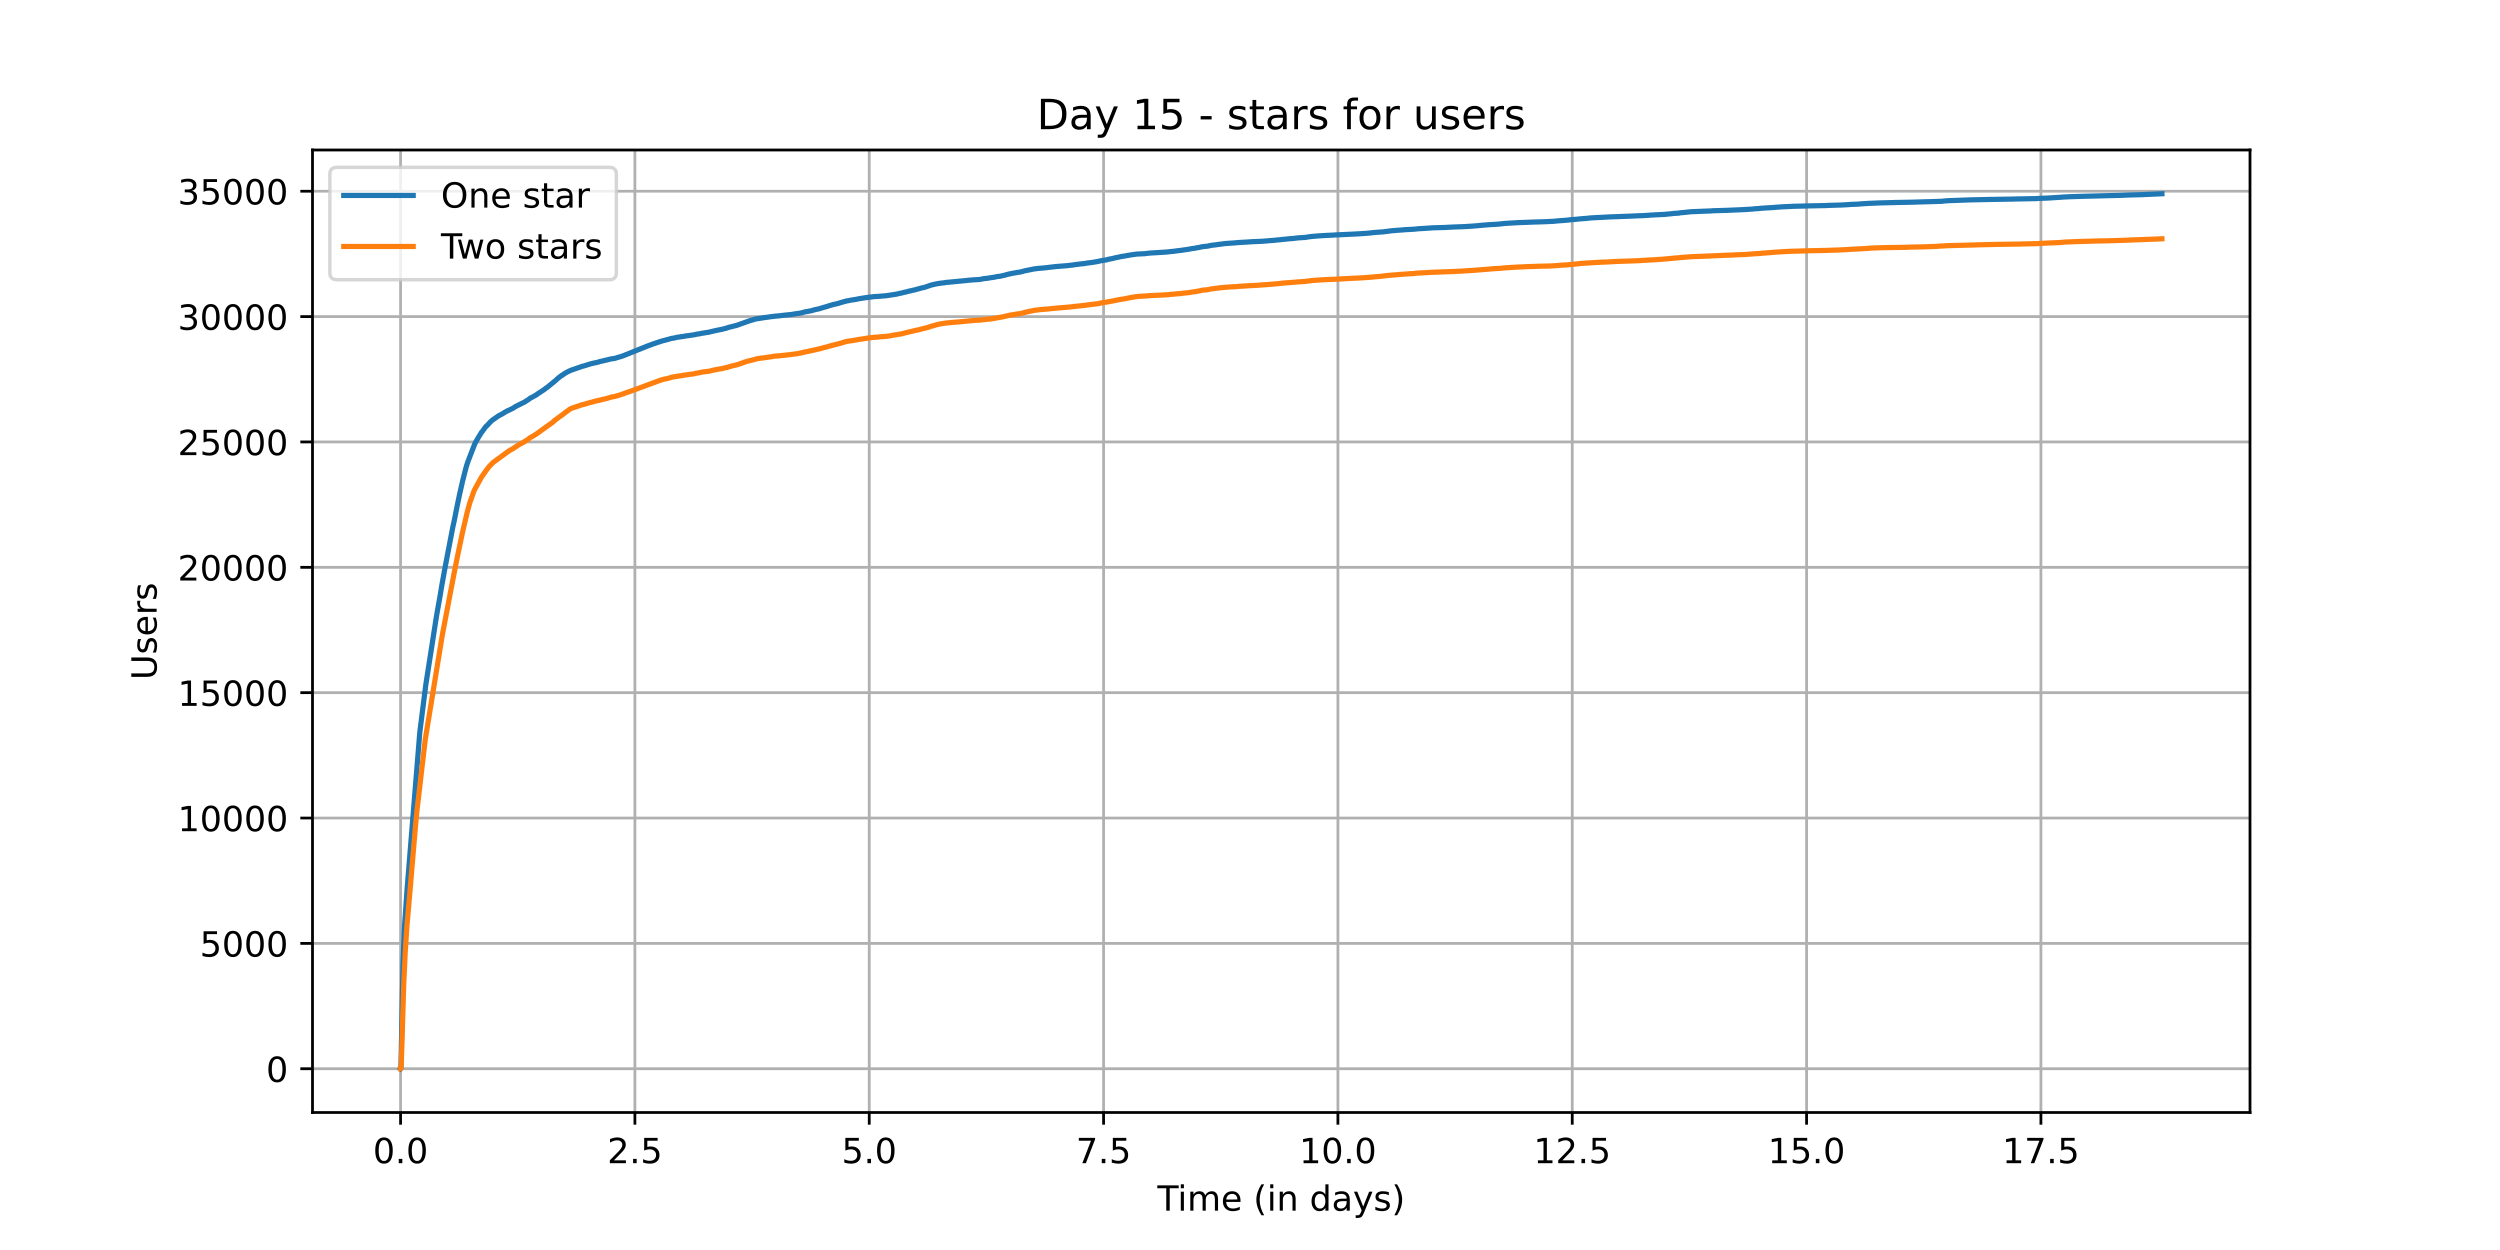 <?xml version="1.0" encoding="utf-8" standalone="no"?>
<!DOCTYPE svg PUBLIC "-//W3C//DTD SVG 1.1//EN"
  "http://www.w3.org/Graphics/SVG/1.1/DTD/svg11.dtd">
<!-- Created with matplotlib (https://matplotlib.org/) -->
<svg height="360pt" version="1.1" viewBox="0 0 720 360" width="720pt" xmlns="http://www.w3.org/2000/svg" xmlns:xlink="http://www.w3.org/1999/xlink">
 <defs>
  <style type="text/css">*{stroke-linecap:butt;stroke-linejoin:round;}</style>
 </defs>
 <g id="figure_1">
  <g id="patch_1">
   <path d="M 0 360 
L 720 360 
L 720 0 
L 0 0 
z
" style="fill:#ffffff;"/>
  </g>
  <g id="axes_1">
   <g id="patch_2">
    <path d="M 90 320.4 
L 648 320.4 
L 648 43.2 
L 90 43.2 
z
" style="fill:#ffffff;"/>
   </g>
   <g id="matplotlib.axis_1">
    <g id="xtick_1">
     <g id="line2d_1">
      <path clip-path="url(#pc6747f9c3a)" d="M 115.364 320.4 
L 115.364 43.2 
" style="fill:none;stroke:#b0b0b0;stroke-linecap:square;stroke-width:0.8;"/>
     </g>
     <g id="line2d_2">
      <defs>
       <path d="M 0 0 
L 0 3.5 
" id="m161780c1cc" style="stroke:#000000;stroke-width:0.8;"/>
      </defs>
      <g>
       <use style="stroke:#000000;stroke-width:0.8;" x="115.364" xlink:href="#m161780c1cc" y="320.4"/>
      </g>
     </g>
     <g id="text_1">
      <!-- 0.0 -->
      <g transform="translate(107.412 334.998)scale(0.1 -0.1)">
       <defs>
        <path d="M 31.781 66.406 
Q 24.172 66.406 20.328 58.906 
Q 16.5 51.422 16.5 36.375 
Q 16.5 21.391 20.328 13.891 
Q 24.172 6.391 31.781 6.391 
Q 39.453 6.391 43.281 13.891 
Q 47.125 21.391 47.125 36.375 
Q 47.125 51.422 43.281 58.906 
Q 39.453 66.406 31.781 66.406 
z
M 31.781 74.219 
Q 44.047 74.219 50.516 64.516 
Q 56.984 54.828 56.984 36.375 
Q 56.984 17.969 50.516 8.266 
Q 44.047 -1.422 31.781 -1.422 
Q 19.531 -1.422 13.062 8.266 
Q 6.594 17.969 6.594 36.375 
Q 6.594 54.828 13.062 64.516 
Q 19.531 74.219 31.781 74.219 
z
" id="DejaVuSans-48"/>
        <path d="M 10.688 12.406 
L 21 12.406 
L 21 0 
L 10.688 0 
z
" id="DejaVuSans-46"/>
       </defs>
       <use xlink:href="#DejaVuSans-48"/>
       <use x="63.623" xlink:href="#DejaVuSans-46"/>
       <use x="95.41" xlink:href="#DejaVuSans-48"/>
      </g>
     </g>
    </g>
    <g id="xtick_2">
     <g id="line2d_3">
      <path clip-path="url(#pc6747f9c3a)" d="M 182.852 320.4 
L 182.852 43.2 
" style="fill:none;stroke:#b0b0b0;stroke-linecap:square;stroke-width:0.8;"/>
     </g>
     <g id="line2d_4">
      <g>
       <use style="stroke:#000000;stroke-width:0.8;" x="182.852" xlink:href="#m161780c1cc" y="320.4"/>
      </g>
     </g>
     <g id="text_2">
      <!-- 2.5 -->
      <g transform="translate(174.901 334.998)scale(0.1 -0.1)">
       <defs>
        <path d="M 19.188 8.297 
L 53.609 8.297 
L 53.609 0 
L 7.328 0 
L 7.328 8.297 
Q 12.938 14.109 22.625 23.891 
Q 32.328 33.688 34.812 36.531 
Q 39.547 41.844 41.422 45.531 
Q 43.312 49.219 43.312 52.781 
Q 43.312 58.594 39.234 62.25 
Q 35.156 65.922 28.609 65.922 
Q 23.969 65.922 18.812 64.312 
Q 13.672 62.703 7.812 59.422 
L 7.812 69.391 
Q 13.766 71.781 18.938 73 
Q 24.125 74.219 28.422 74.219 
Q 39.75 74.219 46.484 68.547 
Q 53.219 62.891 53.219 53.422 
Q 53.219 48.922 51.531 44.891 
Q 49.859 40.875 45.406 35.406 
Q 44.188 33.984 37.641 27.219 
Q 31.109 20.453 19.188 8.297 
z
" id="DejaVuSans-50"/>
        <path d="M 10.797 72.906 
L 49.516 72.906 
L 49.516 64.594 
L 19.828 64.594 
L 19.828 46.734 
Q 21.969 47.469 24.109 47.828 
Q 26.266 48.188 28.422 48.188 
Q 40.625 48.188 47.75 41.5 
Q 54.891 34.812 54.891 23.391 
Q 54.891 11.625 47.562 5.094 
Q 40.234 -1.422 26.906 -1.422 
Q 22.312 -1.422 17.547 -0.641 
Q 12.797 0.141 7.719 1.703 
L 7.719 11.625 
Q 12.109 9.234 16.797 8.062 
Q 21.484 6.891 26.703 6.891 
Q 35.156 6.891 40.078 11.328 
Q 45.016 15.766 45.016 23.391 
Q 45.016 31 40.078 35.438 
Q 35.156 39.891 26.703 39.891 
Q 22.75 39.891 18.812 39.016 
Q 14.891 38.141 10.797 36.281 
z
" id="DejaVuSans-53"/>
       </defs>
       <use xlink:href="#DejaVuSans-50"/>
       <use x="63.623" xlink:href="#DejaVuSans-46"/>
       <use x="95.41" xlink:href="#DejaVuSans-53"/>
      </g>
     </g>
    </g>
    <g id="xtick_3">
     <g id="line2d_5">
      <path clip-path="url(#pc6747f9c3a)" d="M 250.341 320.4 
L 250.341 43.2 
" style="fill:none;stroke:#b0b0b0;stroke-linecap:square;stroke-width:0.8;"/>
     </g>
     <g id="line2d_6">
      <g>
       <use style="stroke:#000000;stroke-width:0.8;" x="250.341" xlink:href="#m161780c1cc" y="320.4"/>
      </g>
     </g>
     <g id="text_3">
      <!-- 5.0 -->
      <g transform="translate(242.389 334.998)scale(0.1 -0.1)">
       <use xlink:href="#DejaVuSans-53"/>
       <use x="63.623" xlink:href="#DejaVuSans-46"/>
       <use x="95.41" xlink:href="#DejaVuSans-48"/>
      </g>
     </g>
    </g>
    <g id="xtick_4">
     <g id="line2d_7">
      <path clip-path="url(#pc6747f9c3a)" d="M 317.829 320.4 
L 317.829 43.2 
" style="fill:none;stroke:#b0b0b0;stroke-linecap:square;stroke-width:0.8;"/>
     </g>
     <g id="line2d_8">
      <g>
       <use style="stroke:#000000;stroke-width:0.8;" x="317.829" xlink:href="#m161780c1cc" y="320.4"/>
      </g>
     </g>
     <g id="text_4">
      <!-- 7.5 -->
      <g transform="translate(309.877 334.998)scale(0.1 -0.1)">
       <defs>
        <path d="M 8.203 72.906 
L 55.078 72.906 
L 55.078 68.703 
L 28.609 0 
L 18.312 0 
L 43.219 64.594 
L 8.203 64.594 
z
" id="DejaVuSans-55"/>
       </defs>
       <use xlink:href="#DejaVuSans-55"/>
       <use x="63.623" xlink:href="#DejaVuSans-46"/>
       <use x="95.41" xlink:href="#DejaVuSans-53"/>
      </g>
     </g>
    </g>
    <g id="xtick_5">
     <g id="line2d_9">
      <path clip-path="url(#pc6747f9c3a)" d="M 385.318 320.4 
L 385.318 43.2 
" style="fill:none;stroke:#b0b0b0;stroke-linecap:square;stroke-width:0.8;"/>
     </g>
     <g id="line2d_10">
      <g>
       <use style="stroke:#000000;stroke-width:0.8;" x="385.318" xlink:href="#m161780c1cc" y="320.4"/>
      </g>
     </g>
     <g id="text_5">
      <!-- 10.0 -->
      <g transform="translate(374.185 334.998)scale(0.1 -0.1)">
       <defs>
        <path d="M 12.406 8.297 
L 28.516 8.297 
L 28.516 63.922 
L 10.984 60.406 
L 10.984 69.391 
L 28.422 72.906 
L 38.281 72.906 
L 38.281 8.297 
L 54.391 8.297 
L 54.391 0 
L 12.406 0 
z
" id="DejaVuSans-49"/>
       </defs>
       <use xlink:href="#DejaVuSans-49"/>
       <use x="63.623" xlink:href="#DejaVuSans-48"/>
       <use x="127.246" xlink:href="#DejaVuSans-46"/>
       <use x="159.033" xlink:href="#DejaVuSans-48"/>
      </g>
     </g>
    </g>
    <g id="xtick_6">
     <g id="line2d_11">
      <path clip-path="url(#pc6747f9c3a)" d="M 452.806 320.4 
L 452.806 43.2 
" style="fill:none;stroke:#b0b0b0;stroke-linecap:square;stroke-width:0.8;"/>
     </g>
     <g id="line2d_12">
      <g>
       <use style="stroke:#000000;stroke-width:0.8;" x="452.806" xlink:href="#m161780c1cc" y="320.4"/>
      </g>
     </g>
     <g id="text_6">
      <!-- 12.5 -->
      <g transform="translate(441.673 334.998)scale(0.1 -0.1)">
       <use xlink:href="#DejaVuSans-49"/>
       <use x="63.623" xlink:href="#DejaVuSans-50"/>
       <use x="127.246" xlink:href="#DejaVuSans-46"/>
       <use x="159.033" xlink:href="#DejaVuSans-53"/>
      </g>
     </g>
    </g>
    <g id="xtick_7">
     <g id="line2d_13">
      <path clip-path="url(#pc6747f9c3a)" d="M 520.294 320.4 
L 520.294 43.2 
" style="fill:none;stroke:#b0b0b0;stroke-linecap:square;stroke-width:0.8;"/>
     </g>
     <g id="line2d_14">
      <g>
       <use style="stroke:#000000;stroke-width:0.8;" x="520.294" xlink:href="#m161780c1cc" y="320.4"/>
      </g>
     </g>
     <g id="text_7">
      <!-- 15.0 -->
      <g transform="translate(509.162 334.998)scale(0.1 -0.1)">
       <use xlink:href="#DejaVuSans-49"/>
       <use x="63.623" xlink:href="#DejaVuSans-53"/>
       <use x="127.246" xlink:href="#DejaVuSans-46"/>
       <use x="159.033" xlink:href="#DejaVuSans-48"/>
      </g>
     </g>
    </g>
    <g id="xtick_8">
     <g id="line2d_15">
      <path clip-path="url(#pc6747f9c3a)" d="M 587.783 320.4 
L 587.783 43.2 
" style="fill:none;stroke:#b0b0b0;stroke-linecap:square;stroke-width:0.8;"/>
     </g>
     <g id="line2d_16">
      <g>
       <use style="stroke:#000000;stroke-width:0.8;" x="587.783" xlink:href="#m161780c1cc" y="320.4"/>
      </g>
     </g>
     <g id="text_8">
      <!-- 17.5 -->
      <g transform="translate(576.65 334.998)scale(0.1 -0.1)">
       <use xlink:href="#DejaVuSans-49"/>
       <use x="63.623" xlink:href="#DejaVuSans-55"/>
       <use x="127.246" xlink:href="#DejaVuSans-46"/>
       <use x="159.033" xlink:href="#DejaVuSans-53"/>
      </g>
     </g>
    </g>
    <g id="text_9">
     <!-- Time (in days) -->
     <g transform="translate(333.327 348.677)scale(0.1 -0.1)">
      <defs>
       <path d="M -0.297 72.906 
L 61.375 72.906 
L 61.375 64.594 
L 35.5 64.594 
L 35.5 0 
L 25.594 0 
L 25.594 64.594 
L -0.297 64.594 
z
" id="DejaVuSans-84"/>
       <path d="M 9.422 54.688 
L 18.406 54.688 
L 18.406 0 
L 9.422 0 
z
M 9.422 75.984 
L 18.406 75.984 
L 18.406 64.594 
L 9.422 64.594 
z
" id="DejaVuSans-105"/>
       <path d="M 52 44.188 
Q 55.375 50.25 60.062 53.125 
Q 64.75 56 71.094 56 
Q 79.641 56 84.281 50.016 
Q 88.922 44.047 88.922 33.016 
L 88.922 0 
L 79.891 0 
L 79.891 32.719 
Q 79.891 40.578 77.094 44.375 
Q 74.312 48.188 68.609 48.188 
Q 61.625 48.188 57.562 43.547 
Q 53.516 38.922 53.516 30.906 
L 53.516 0 
L 44.484 0 
L 44.484 32.719 
Q 44.484 40.625 41.703 44.406 
Q 38.922 48.188 33.109 48.188 
Q 26.219 48.188 22.156 43.531 
Q 18.109 38.875 18.109 30.906 
L 18.109 0 
L 9.078 0 
L 9.078 54.688 
L 18.109 54.688 
L 18.109 46.188 
Q 21.188 51.219 25.484 53.609 
Q 29.781 56 35.688 56 
Q 41.656 56 45.828 52.969 
Q 50 49.953 52 44.188 
z
" id="DejaVuSans-109"/>
       <path d="M 56.203 29.594 
L 56.203 25.203 
L 14.891 25.203 
Q 15.484 15.922 20.484 11.062 
Q 25.484 6.203 34.422 6.203 
Q 39.594 6.203 44.453 7.469 
Q 49.312 8.734 54.109 11.281 
L 54.109 2.781 
Q 49.266 0.734 44.188 -0.344 
Q 39.109 -1.422 33.891 -1.422 
Q 20.797 -1.422 13.156 6.188 
Q 5.516 13.812 5.516 26.812 
Q 5.516 40.234 12.766 48.109 
Q 20.016 56 32.328 56 
Q 43.359 56 49.781 48.891 
Q 56.203 41.797 56.203 29.594 
z
M 47.219 32.234 
Q 47.125 39.594 43.094 43.984 
Q 39.062 48.391 32.422 48.391 
Q 24.906 48.391 20.391 44.141 
Q 15.875 39.891 15.188 32.172 
z
" id="DejaVuSans-101"/>
       <path id="DejaVuSans-32"/>
       <path d="M 31 75.875 
Q 24.469 64.656 21.281 53.656 
Q 18.109 42.672 18.109 31.391 
Q 18.109 20.125 21.312 9.062 
Q 24.516 -2 31 -13.188 
L 23.188 -13.188 
Q 15.875 -1.703 12.234 9.375 
Q 8.594 20.453 8.594 31.391 
Q 8.594 42.281 12.203 53.312 
Q 15.828 64.359 23.188 75.875 
z
" id="DejaVuSans-40"/>
       <path d="M 54.891 33.016 
L 54.891 0 
L 45.906 0 
L 45.906 32.719 
Q 45.906 40.484 42.875 44.328 
Q 39.844 48.188 33.797 48.188 
Q 26.516 48.188 22.312 43.547 
Q 18.109 38.922 18.109 30.906 
L 18.109 0 
L 9.078 0 
L 9.078 54.688 
L 18.109 54.688 
L 18.109 46.188 
Q 21.344 51.125 25.703 53.562 
Q 30.078 56 35.797 56 
Q 45.219 56 50.047 50.172 
Q 54.891 44.344 54.891 33.016 
z
" id="DejaVuSans-110"/>
       <path d="M 45.406 46.391 
L 45.406 75.984 
L 54.391 75.984 
L 54.391 0 
L 45.406 0 
L 45.406 8.203 
Q 42.578 3.328 38.25 0.953 
Q 33.938 -1.422 27.875 -1.422 
Q 17.969 -1.422 11.734 6.484 
Q 5.516 14.406 5.516 27.297 
Q 5.516 40.188 11.734 48.094 
Q 17.969 56 27.875 56 
Q 33.938 56 38.25 53.625 
Q 42.578 51.266 45.406 46.391 
z
M 14.797 27.297 
Q 14.797 17.391 18.875 11.75 
Q 22.953 6.109 30.078 6.109 
Q 37.203 6.109 41.297 11.75 
Q 45.406 17.391 45.406 27.297 
Q 45.406 37.203 41.297 42.844 
Q 37.203 48.484 30.078 48.484 
Q 22.953 48.484 18.875 42.844 
Q 14.797 37.203 14.797 27.297 
z
" id="DejaVuSans-100"/>
       <path d="M 34.281 27.484 
Q 23.391 27.484 19.188 25 
Q 14.984 22.516 14.984 16.5 
Q 14.984 11.719 18.141 8.906 
Q 21.297 6.109 26.703 6.109 
Q 34.188 6.109 38.703 11.406 
Q 43.219 16.703 43.219 25.484 
L 43.219 27.484 
z
M 52.203 31.203 
L 52.203 0 
L 43.219 0 
L 43.219 8.297 
Q 40.141 3.328 35.547 0.953 
Q 30.953 -1.422 24.312 -1.422 
Q 15.922 -1.422 10.953 3.297 
Q 6 8.016 6 15.922 
Q 6 25.141 12.172 29.828 
Q 18.359 34.516 30.609 34.516 
L 43.219 34.516 
L 43.219 35.406 
Q 43.219 41.609 39.141 45 
Q 35.062 48.391 27.688 48.391 
Q 23 48.391 18.547 47.266 
Q 14.109 46.141 10.016 43.891 
L 10.016 52.203 
Q 14.938 54.109 19.578 55.047 
Q 24.219 56 28.609 56 
Q 40.484 56 46.344 49.844 
Q 52.203 43.703 52.203 31.203 
z
" id="DejaVuSans-97"/>
       <path d="M 32.172 -5.078 
Q 28.375 -14.844 24.75 -17.812 
Q 21.141 -20.797 15.094 -20.797 
L 7.906 -20.797 
L 7.906 -13.281 
L 13.188 -13.281 
Q 16.891 -13.281 18.938 -11.516 
Q 21 -9.766 23.484 -3.219 
L 25.094 0.875 
L 2.984 54.688 
L 12.5 54.688 
L 29.594 11.922 
L 46.688 54.688 
L 56.203 54.688 
z
" id="DejaVuSans-121"/>
       <path d="M 44.281 53.078 
L 44.281 44.578 
Q 40.484 46.531 36.375 47.5 
Q 32.281 48.484 27.875 48.484 
Q 21.188 48.484 17.844 46.438 
Q 14.5 44.391 14.5 40.281 
Q 14.5 37.156 16.891 35.375 
Q 19.281 33.594 26.516 31.984 
L 29.594 31.297 
Q 39.156 29.25 43.188 25.516 
Q 47.219 21.781 47.219 15.094 
Q 47.219 7.469 41.188 3.016 
Q 35.156 -1.422 24.609 -1.422 
Q 20.219 -1.422 15.453 -0.562 
Q 10.688 0.297 5.422 2 
L 5.422 11.281 
Q 10.406 8.688 15.234 7.391 
Q 20.062 6.109 24.812 6.109 
Q 31.156 6.109 34.562 8.281 
Q 37.984 10.453 37.984 14.406 
Q 37.984 18.062 35.516 20.016 
Q 33.062 21.969 24.703 23.781 
L 21.578 24.516 
Q 13.234 26.266 9.516 29.906 
Q 5.812 33.547 5.812 39.891 
Q 5.812 47.609 11.281 51.797 
Q 16.75 56 26.812 56 
Q 31.781 56 36.172 55.266 
Q 40.578 54.547 44.281 53.078 
z
" id="DejaVuSans-115"/>
       <path d="M 8.016 75.875 
L 15.828 75.875 
Q 23.141 64.359 26.781 53.312 
Q 30.422 42.281 30.422 31.391 
Q 30.422 20.453 26.781 9.375 
Q 23.141 -1.703 15.828 -13.188 
L 8.016 -13.188 
Q 14.5 -2 17.703 9.062 
Q 20.906 20.125 20.906 31.391 
Q 20.906 42.672 17.703 53.656 
Q 14.5 64.656 8.016 75.875 
z
" id="DejaVuSans-41"/>
      </defs>
      <use xlink:href="#DejaVuSans-84"/>
      <use x="57.959" xlink:href="#DejaVuSans-105"/>
      <use x="85.742" xlink:href="#DejaVuSans-109"/>
      <use x="183.154" xlink:href="#DejaVuSans-101"/>
      <use x="244.678" xlink:href="#DejaVuSans-32"/>
      <use x="276.465" xlink:href="#DejaVuSans-40"/>
      <use x="315.479" xlink:href="#DejaVuSans-105"/>
      <use x="343.262" xlink:href="#DejaVuSans-110"/>
      <use x="406.641" xlink:href="#DejaVuSans-32"/>
      <use x="438.428" xlink:href="#DejaVuSans-100"/>
      <use x="501.904" xlink:href="#DejaVuSans-97"/>
      <use x="563.184" xlink:href="#DejaVuSans-121"/>
      <use x="622.363" xlink:href="#DejaVuSans-115"/>
      <use x="674.463" xlink:href="#DejaVuSans-41"/>
     </g>
    </g>
   </g>
   <g id="matplotlib.axis_2">
    <g id="ytick_1">
     <g id="line2d_17">
      <path clip-path="url(#pc6747f9c3a)" d="M 90 307.8 
L 648 307.8 
" style="fill:none;stroke:#b0b0b0;stroke-linecap:square;stroke-width:0.8;"/>
     </g>
     <g id="line2d_18">
      <defs>
       <path d="M 0 0 
L -3.5 0 
" id="md8d63499ac" style="stroke:#000000;stroke-width:0.8;"/>
      </defs>
      <g>
       <use style="stroke:#000000;stroke-width:0.8;" x="90" xlink:href="#md8d63499ac" y="307.8"/>
      </g>
     </g>
     <g id="text_10">
      <!-- 0 -->
      <g transform="translate(76.638 311.599)scale(0.1 -0.1)">
       <use xlink:href="#DejaVuSans-48"/>
      </g>
     </g>
    </g>
    <g id="ytick_2">
     <g id="line2d_19">
      <path clip-path="url(#pc6747f9c3a)" d="M 90 271.697 
L 648 271.697 
" style="fill:none;stroke:#b0b0b0;stroke-linecap:square;stroke-width:0.8;"/>
     </g>
     <g id="line2d_20">
      <g>
       <use style="stroke:#000000;stroke-width:0.8;" x="90" xlink:href="#md8d63499ac" y="271.697"/>
      </g>
     </g>
     <g id="text_11">
      <!-- 5000 -->
      <g transform="translate(57.55 275.496)scale(0.1 -0.1)">
       <use xlink:href="#DejaVuSans-53"/>
       <use x="63.623" xlink:href="#DejaVuSans-48"/>
       <use x="127.246" xlink:href="#DejaVuSans-48"/>
       <use x="190.869" xlink:href="#DejaVuSans-48"/>
      </g>
     </g>
    </g>
    <g id="ytick_3">
     <g id="line2d_21">
      <path clip-path="url(#pc6747f9c3a)" d="M 90 235.594 
L 648 235.594 
" style="fill:none;stroke:#b0b0b0;stroke-linecap:square;stroke-width:0.8;"/>
     </g>
     <g id="line2d_22">
      <g>
       <use style="stroke:#000000;stroke-width:0.8;" x="90" xlink:href="#md8d63499ac" y="235.594"/>
      </g>
     </g>
     <g id="text_12">
      <!-- 10000 -->
      <g transform="translate(51.188 239.393)scale(0.1 -0.1)">
       <use xlink:href="#DejaVuSans-49"/>
       <use x="63.623" xlink:href="#DejaVuSans-48"/>
       <use x="127.246" xlink:href="#DejaVuSans-48"/>
       <use x="190.869" xlink:href="#DejaVuSans-48"/>
       <use x="254.492" xlink:href="#DejaVuSans-48"/>
      </g>
     </g>
    </g>
    <g id="ytick_4">
     <g id="line2d_23">
      <path clip-path="url(#pc6747f9c3a)" d="M 90 199.491 
L 648 199.491 
" style="fill:none;stroke:#b0b0b0;stroke-linecap:square;stroke-width:0.8;"/>
     </g>
     <g id="line2d_24">
      <g>
       <use style="stroke:#000000;stroke-width:0.8;" x="90" xlink:href="#md8d63499ac" y="199.491"/>
      </g>
     </g>
     <g id="text_13">
      <!-- 15000 -->
      <g transform="translate(51.188 203.29)scale(0.1 -0.1)">
       <use xlink:href="#DejaVuSans-49"/>
       <use x="63.623" xlink:href="#DejaVuSans-53"/>
       <use x="127.246" xlink:href="#DejaVuSans-48"/>
       <use x="190.869" xlink:href="#DejaVuSans-48"/>
       <use x="254.492" xlink:href="#DejaVuSans-48"/>
      </g>
     </g>
    </g>
    <g id="ytick_5">
     <g id="line2d_25">
      <path clip-path="url(#pc6747f9c3a)" d="M 90 163.387 
L 648 163.387 
" style="fill:none;stroke:#b0b0b0;stroke-linecap:square;stroke-width:0.8;"/>
     </g>
     <g id="line2d_26">
      <g>
       <use style="stroke:#000000;stroke-width:0.8;" x="90" xlink:href="#md8d63499ac" y="163.387"/>
      </g>
     </g>
     <g id="text_14">
      <!-- 20000 -->
      <g transform="translate(51.188 167.187)scale(0.1 -0.1)">
       <use xlink:href="#DejaVuSans-50"/>
       <use x="63.623" xlink:href="#DejaVuSans-48"/>
       <use x="127.246" xlink:href="#DejaVuSans-48"/>
       <use x="190.869" xlink:href="#DejaVuSans-48"/>
       <use x="254.492" xlink:href="#DejaVuSans-48"/>
      </g>
     </g>
    </g>
    <g id="ytick_6">
     <g id="line2d_27">
      <path clip-path="url(#pc6747f9c3a)" d="M 90 127.284 
L 648 127.284 
" style="fill:none;stroke:#b0b0b0;stroke-linecap:square;stroke-width:0.8;"/>
     </g>
     <g id="line2d_28">
      <g>
       <use style="stroke:#000000;stroke-width:0.8;" x="90" xlink:href="#md8d63499ac" y="127.284"/>
      </g>
     </g>
     <g id="text_15">
      <!-- 25000 -->
      <g transform="translate(51.188 131.083)scale(0.1 -0.1)">
       <use xlink:href="#DejaVuSans-50"/>
       <use x="63.623" xlink:href="#DejaVuSans-53"/>
       <use x="127.246" xlink:href="#DejaVuSans-48"/>
       <use x="190.869" xlink:href="#DejaVuSans-48"/>
       <use x="254.492" xlink:href="#DejaVuSans-48"/>
      </g>
     </g>
    </g>
    <g id="ytick_7">
     <g id="line2d_29">
      <path clip-path="url(#pc6747f9c3a)" d="M 90 91.181 
L 648 91.181 
" style="fill:none;stroke:#b0b0b0;stroke-linecap:square;stroke-width:0.8;"/>
     </g>
     <g id="line2d_30">
      <g>
       <use style="stroke:#000000;stroke-width:0.8;" x="90" xlink:href="#md8d63499ac" y="91.181"/>
      </g>
     </g>
     <g id="text_16">
      <!-- 30000 -->
      <g transform="translate(51.188 94.98)scale(0.1 -0.1)">
       <defs>
        <path d="M 40.578 39.312 
Q 47.656 37.797 51.625 33 
Q 55.609 28.219 55.609 21.188 
Q 55.609 10.406 48.188 4.484 
Q 40.766 -1.422 27.094 -1.422 
Q 22.516 -1.422 17.656 -0.516 
Q 12.797 0.391 7.625 2.203 
L 7.625 11.719 
Q 11.719 9.328 16.594 8.109 
Q 21.484 6.891 26.812 6.891 
Q 36.078 6.891 40.938 10.547 
Q 45.797 14.203 45.797 21.188 
Q 45.797 27.641 41.281 31.266 
Q 36.766 34.906 28.719 34.906 
L 20.219 34.906 
L 20.219 43.016 
L 29.109 43.016 
Q 36.375 43.016 40.234 45.922 
Q 44.094 48.828 44.094 54.297 
Q 44.094 59.906 40.109 62.906 
Q 36.141 65.922 28.719 65.922 
Q 24.656 65.922 20.016 65.031 
Q 15.375 64.156 9.812 62.312 
L 9.812 71.094 
Q 15.438 72.656 20.344 73.438 
Q 25.25 74.219 29.594 74.219 
Q 40.828 74.219 47.359 69.109 
Q 53.906 64.016 53.906 55.328 
Q 53.906 49.266 50.438 45.094 
Q 46.969 40.922 40.578 39.312 
z
" id="DejaVuSans-51"/>
       </defs>
       <use xlink:href="#DejaVuSans-51"/>
       <use x="63.623" xlink:href="#DejaVuSans-48"/>
       <use x="127.246" xlink:href="#DejaVuSans-48"/>
       <use x="190.869" xlink:href="#DejaVuSans-48"/>
       <use x="254.492" xlink:href="#DejaVuSans-48"/>
      </g>
     </g>
    </g>
    <g id="ytick_8">
     <g id="line2d_31">
      <path clip-path="url(#pc6747f9c3a)" d="M 90 55.078 
L 648 55.078 
" style="fill:none;stroke:#b0b0b0;stroke-linecap:square;stroke-width:0.8;"/>
     </g>
     <g id="line2d_32">
      <g>
       <use style="stroke:#000000;stroke-width:0.8;" x="90" xlink:href="#md8d63499ac" y="55.078"/>
      </g>
     </g>
     <g id="text_17">
      <!-- 35000 -->
      <g transform="translate(51.188 58.877)scale(0.1 -0.1)">
       <use xlink:href="#DejaVuSans-51"/>
       <use x="63.623" xlink:href="#DejaVuSans-53"/>
       <use x="127.246" xlink:href="#DejaVuSans-48"/>
       <use x="190.869" xlink:href="#DejaVuSans-48"/>
       <use x="254.492" xlink:href="#DejaVuSans-48"/>
      </g>
     </g>
    </g>
    <g id="text_18">
     <!-- Users -->
     <g transform="translate(45.108 195.801)rotate(-90)scale(0.1 -0.1)">
      <defs>
       <path d="M 8.688 72.906 
L 18.609 72.906 
L 18.609 28.609 
Q 18.609 16.891 22.844 11.734 
Q 27.094 6.594 36.625 6.594 
Q 46.094 6.594 50.344 11.734 
Q 54.594 16.891 54.594 28.609 
L 54.594 72.906 
L 64.5 72.906 
L 64.5 27.391 
Q 64.5 13.141 57.438 5.859 
Q 50.391 -1.422 36.625 -1.422 
Q 22.797 -1.422 15.734 5.859 
Q 8.688 13.141 8.688 27.391 
z
" id="DejaVuSans-85"/>
       <path d="M 41.109 46.297 
Q 39.594 47.172 37.812 47.578 
Q 36.031 48 33.891 48 
Q 26.266 48 22.188 43.047 
Q 18.109 38.094 18.109 28.812 
L 18.109 0 
L 9.078 0 
L 9.078 54.688 
L 18.109 54.688 
L 18.109 46.188 
Q 20.953 51.172 25.484 53.578 
Q 30.031 56 36.531 56 
Q 37.453 56 38.578 55.875 
Q 39.703 55.766 41.062 55.516 
z
" id="DejaVuSans-114"/>
      </defs>
      <use xlink:href="#DejaVuSans-85"/>
      <use x="73.193" xlink:href="#DejaVuSans-115"/>
      <use x="125.293" xlink:href="#DejaVuSans-101"/>
      <use x="186.816" xlink:href="#DejaVuSans-114"/>
      <use x="227.93" xlink:href="#DejaVuSans-115"/>
     </g>
    </g>
   </g>
   <g id="line2d_33">
    <path clip-path="url(#pc6747f9c3a)" d="M 115.364 307.8 
L 115.417 307.742 
L 115.492 306.565 
L 115.659 298.095 
L 116.068 277.582 
L 116.476 267.083 
L 117.275 255.674 
L 120.903 210.914 
L 122.631 197.216 
L 125.603 178.125 
L 125.807 176.883 
L 126.495 173.027 
L 126.829 171.135 
L 127.182 168.94 
L 128.241 163.099 
L 130.415 151.777 
L 130.805 150.029 
L 131.66 145.711 
L 131.846 144.823 
L 132.218 143.04 
L 132.459 141.942 
L 132.924 139.891 
L 133.203 138.657 
L 133.519 137.379 
L 133.946 135.696 
L 134.374 134.115 
L 134.82 132.786 
L 136.753 127.79 
L 136.957 127.385 
L 137.886 125.797 
L 138.258 125.212 
L 138.686 124.483 
L 138.871 124.302 
L 139.67 123.197 
L 139.949 122.822 
L 140.191 122.62 
L 140.488 122.345 
L 140.618 122.186 
L 141.082 121.659 
L 141.788 121.01 
L 141.956 120.901 
L 143.646 119.717 
L 143.888 119.609 
L 144.742 119.161 
L 144.965 119.002 
L 145.485 118.684 
L 146.117 118.323 
L 146.377 118.222 
L 146.563 118.128 
L 146.823 118.02 
L 147.826 117.522 
L 148.049 117.356 
L 148.198 117.248 
L 148.811 116.915 
L 149.814 116.41 
L 150.018 116.323 
L 150.186 116.229 
L 150.446 116.092 
L 150.687 115.991 
L 151.244 115.695 
L 151.561 115.471 
L 151.765 115.349 
L 152.212 115.06 
L 152.658 114.706 
L 153.419 114.302 
L 153.679 114.164 
L 153.884 114.056 
L 154.478 113.709 
L 154.738 113.507 
L 155.092 113.269 
L 155.296 113.132 
L 155.463 113.023 
L 156.503 112.345 
L 156.876 112.092 
L 157.173 111.825 
L 157.637 111.529 
L 160.184 109.435 
L 160.519 109.095 
L 160.798 108.879 
L 161.076 108.641 
L 161.411 108.402 
L 161.69 108.164 
L 161.987 108.063 
L 162.21 107.839 
L 162.359 107.745 
L 162.563 107.615 
L 162.712 107.514 
L 162.916 107.384 
L 163.641 106.994 
L 163.883 106.872 
L 164.143 106.77 
L 164.533 106.604 
L 164.83 106.496 
L 167.766 105.478 
L 168.249 105.37 
L 170.014 104.806 
L 170.497 104.698 
L 170.683 104.633 
L 171.241 104.525 
L 171.91 104.38 
L 172.301 104.279 
L 172.617 104.171 
L 175.144 103.579 
L 175.33 103.521 
L 176.055 103.355 
L 176.928 103.247 
L 178.303 102.835 
L 178.693 102.727 
L 178.879 102.669 
L 179.195 102.561 
L 179.399 102.489 
L 179.752 102.351 
L 186.627 99.593 
L 186.813 99.528 
L 187.11 99.427 
L 187.464 99.283 
L 187.779 99.189 
L 188.021 99.059 
L 188.411 98.958 
L 188.728 98.849 
L 189.007 98.741 
L 190.754 98.171 
L 191.218 98.062 
L 192.147 97.817 
L 192.519 97.716 
L 192.797 97.636 
L 193.15 97.528 
L 193.411 97.463 
L 194.154 97.355 
L 195.008 97.138 
L 195.826 97.03 
L 196.048 96.986 
L 196.884 96.878 
L 197.516 96.748 
L 198.464 96.64 
L 199.002 96.546 
L 199.838 96.438 
L 200.618 96.25 
L 201.361 96.156 
L 201.529 96.113 
L 202.049 96.004 
L 202.272 95.961 
L 202.996 95.86 
L 203.182 95.81 
L 204.018 95.701 
L 204.873 95.485 
L 205.338 95.383 
L 205.579 95.326 
L 206.043 95.217 
L 206.675 95.087 
L 207.195 94.979 
L 207.79 94.864 
L 208.254 94.763 
L 208.533 94.676 
L 208.96 94.575 
L 209.183 94.531 
L 209.443 94.423 
L 209.573 94.365 
L 210.001 94.257 
L 210.168 94.199 
L 210.651 94.091 
L 211.561 93.853 
L 212.045 93.744 
L 215.967 92.351 
L 216.395 92.243 
L 216.636 92.178 
L 217.38 91.932 
L 217.659 91.853 
L 218.476 91.744 
L 219.015 91.65 
L 219.666 91.549 
L 219.907 91.499 
L 220.762 91.39 
L 221.226 91.326 
L 221.932 91.217 
L 222.36 91.167 
L 223.251 91.058 
L 223.437 91.044 
L 224.682 90.936 
L 225.184 90.856 
L 226.132 90.748 
L 226.503 90.719 
L 227.581 90.611 
L 228.027 90.553 
L 228.658 90.445 
L 229.178 90.358 
L 229.958 90.25 
L 230.386 90.199 
L 230.85 90.091 
L 231.854 89.816 
L 232.56 89.708 
L 233.21 89.571 
L 233.823 89.463 
L 234.176 89.325 
L 235.012 89.116 
L 235.551 89.008 
L 235.774 88.972 
L 237.168 88.538 
L 237.613 88.43 
L 239.211 87.932 
L 239.583 87.823 
L 239.899 87.708 
L 240.493 87.6 
L 241.292 87.405 
L 241.664 87.311 
L 241.868 87.239 
L 242.203 87.116 
L 242.667 87.015 
L 243.001 86.885 
L 243.484 86.791 
L 243.707 86.69 
L 244.395 86.582 
L 245.063 86.437 
L 245.825 86.329 
L 246.327 86.249 
L 246.866 86.141 
L 247.479 86.018 
L 248.203 85.91 
L 248.742 85.816 
L 249.522 85.708 
L 250.005 85.636 
L 250.99 85.527 
L 251.492 85.448 
L 253.164 85.34 
L 253.535 85.311 
L 254.78 85.202 
L 255.151 85.174 
L 255.857 85.072 
L 256.08 85.036 
L 256.842 84.928 
L 257.399 84.827 
L 258.198 84.719 
L 259.034 84.509 
L 259.61 84.401 
L 260.539 84.155 
L 261.059 84.054 
L 261.319 83.982 
L 261.672 83.874 
L 262.285 83.751 
L 262.713 83.643 
L 262.973 83.578 
L 263.511 83.477 
L 263.827 83.368 
L 264.757 83.123 
L 265.128 83.022 
L 265.426 82.928 
L 265.946 82.827 
L 266.187 82.776 
L 268.287 82.069 
L 268.733 81.975 
L 268.881 81.931 
L 269.588 81.773 
L 270.219 81.664 
L 270.461 81.607 
L 271.482 81.498 
L 271.947 81.433 
L 272.578 81.325 
L 272.931 81.303 
L 274.102 81.195 
L 274.492 81.159 
L 275.607 81.051 
L 276.016 81.007 
L 277.167 80.899 
L 277.557 80.863 
L 278.561 80.754 
L 278.969 80.711 
L 280.233 80.603 
L 280.567 80.588 
L 282.202 80.48 
L 282.815 80.357 
L 283.355 80.249 
L 283.745 80.213 
L 284.619 80.105 
L 285.195 79.996 
L 285.994 79.888 
L 286.477 79.816 
L 286.885 79.708 
L 287.108 79.664 
L 288.037 79.556 
L 288.817 79.368 
L 289.356 79.267 
L 289.672 79.152 
L 290.118 79.043 
L 290.935 78.841 
L 291.529 78.74 
L 291.715 78.682 
L 292.403 78.574 
L 292.997 78.458 
L 293.815 78.35 
L 294.707 78.119 
L 295.005 78.025 
L 295.172 77.989 
L 295.693 77.881 
L 296.306 77.758 
L 296.882 77.65 
L 297.607 77.484 
L 298.462 77.375 
L 298.926 77.31 
L 300.227 77.202 
L 300.599 77.173 
L 301.584 77.065 
L 301.788 77.036 
L 302.717 76.928 
L 303.163 76.87 
L 304.166 76.761 
L 304.538 76.733 
L 305.894 76.624 
L 306.265 76.595 
L 307.529 76.494 
L 307.752 76.458 
L 308.662 76.35 
L 309.015 76.328 
L 309.572 76.22 
L 309.795 76.184 
L 310.167 76.155 
L 310.91 76.047 
L 311.319 76.003 
L 312.396 75.895 
L 313.046 75.758 
L 314.049 75.65 
L 314.532 75.577 
L 315.219 75.469 
L 315.74 75.382 
L 316.316 75.274 
L 317.114 75.079 
L 317.858 74.971 
L 318.36 74.891 
L 318.899 74.797 
L 319.122 74.696 
L 319.716 74.581 
L 320.329 74.473 
L 321.203 74.249 
L 321.761 74.14 
L 322.43 73.996 
L 322.875 73.888 
L 323.098 73.852 
L 323.563 73.787 
L 324.195 73.678 
L 324.79 73.563 
L 325.496 73.454 
L 326.053 73.353 
L 326.871 73.245 
L 327.354 73.173 
L 329.621 73.065 
L 330.067 73.007 
L 331.014 72.898 
L 331.219 72.877 
L 333.132 72.768 
L 333.504 72.74 
L 335.287 72.631 
L 335.622 72.617 
L 336.662 72.516 
L 336.885 72.472 
L 338.055 72.371 
L 338.278 72.335 
L 339.096 72.227 
L 339.56 72.162 
L 340.486 72.061 
L 340.728 72.003 
L 341.619 71.895 
L 342.176 71.794 
L 342.827 71.685 
L 343.402 71.577 
L 344.276 71.476 
L 344.591 71.368 
L 345.427 71.259 
L 345.725 71.166 
L 346.245 71.057 
L 346.709 70.992 
L 347.824 70.891 
L 348.066 70.833 
L 348.549 70.725 
L 349.107 70.624 
L 350.11 70.516 
L 350.631 70.429 
L 351.523 70.321 
L 351.988 70.256 
L 352.805 70.147 
L 353.177 70.119 
L 354.738 70.01 
L 355.091 69.989 
L 356.299 69.887 
L 356.504 69.859 
L 358.473 69.75 
L 358.826 69.729 
L 360.442 69.62 
L 360.795 69.599 
L 363.303 69.498 
L 363.489 69.483 
L 364.938 69.375 
L 365.347 69.331 
L 366.833 69.23 
L 367.056 69.194 
L 368.078 69.086 
L 368.412 69.072 
L 369.248 68.97 
L 369.452 68.949 
L 370.604 68.84 
L 370.827 68.804 
L 372.239 68.696 
L 372.648 68.653 
L 373.484 68.544 
L 373.893 68.501 
L 375.64 68.393 
L 375.956 68.386 
L 376.476 68.277 
L 376.941 68.212 
L 377.758 68.104 
L 378.149 68.068 
L 379.505 67.96 
L 379.896 67.923 
L 381.68 67.822 
L 381.865 67.808 
L 384.151 67.7 
L 384.355 67.678 
L 386.621 67.57 
L 386.956 67.555 
L 389.13 67.447 
L 389.446 67.44 
L 391.452 67.331 
L 391.805 67.31 
L 393.44 67.201 
L 393.812 67.172 
L 394.945 67.064 
L 395.428 66.992 
L 396.747 66.884 
L 397.1 66.862 
L 398.567 66.761 
L 398.735 66.718 
L 399.664 66.609 
L 400.147 66.537 
L 401.113 66.429 
L 401.466 66.407 
L 402.767 66.299 
L 403.101 66.284 
L 404.402 66.176 
L 404.793 66.14 
L 406.874 66.032 
L 407.227 66.01 
L 408.23 65.909 
L 408.435 65.887 
L 410.218 65.779 
L 410.571 65.757 
L 412.132 65.649 
L 412.522 65.613 
L 416.256 65.505 
L 416.609 65.483 
L 418.727 65.375 
L 419.043 65.367 
L 421.923 65.259 
L 422.294 65.23 
L 424.059 65.122 
L 424.449 65.086 
L 425.88 64.977 
L 426.103 64.934 
L 427.441 64.826 
L 427.813 64.797 
L 429.076 64.689 
L 429.392 64.681 
L 431.287 64.573 
L 431.677 64.537 
L 432.699 64.429 
L 433.163 64.364 
L 434.947 64.255 
L 435.3 64.234 
L 437.102 64.125 
L 437.436 64.111 
L 440.409 64.003 
L 440.762 63.981 
L 444.329 63.873 
L 444.645 63.865 
L 446.894 63.757 
L 447.209 63.75 
L 448.361 63.642 
L 448.77 63.598 
L 450.312 63.49 
L 450.665 63.468 
L 451.743 63.367 
L 451.984 63.317 
L 453.229 63.208 
L 453.582 63.187 
L 454.66 63.078 
L 455.087 63.028 
L 456.555 62.92 
L 456.927 62.891 
L 457.911 62.782 
L 458.116 62.761 
L 458.469 62.739 
L 460.605 62.631 
L 460.94 62.616 
L 462.928 62.508 
L 463.3 62.479 
L 466.514 62.371 
L 466.867 62.349 
L 469.765 62.241 
L 470.118 62.219 
L 472.738 62.111 
L 473.054 62.104 
L 474.856 61.995 
L 475.265 61.952 
L 477.291 61.844 
L 477.606 61.836 
L 479.631 61.728 
L 480.096 61.663 
L 481.397 61.555 
L 481.899 61.475 
L 483.572 61.374 
L 483.851 61.288 
L 485.189 61.179 
L 485.635 61.122 
L 486.657 61.013 
L 487.048 60.977 
L 489.686 60.869 
L 490.021 60.854 
L 492.863 60.746 
L 493.291 60.696 
L 497.044 60.587 
L 497.36 60.58 
L 499.738 60.472 
L 500.054 60.465 
L 502.376 60.356 
L 502.748 60.327 
L 504.643 60.219 
L 505.107 60.154 
L 506.668 60.046 
L 507.114 59.988 
L 508.712 59.88 
L 509.046 59.865 
L 510.775 59.757 
L 511.184 59.714 
L 512.745 59.605 
L 513.135 59.569 
L 515.663 59.461 
L 516.053 59.425 
L 520.419 59.316 
L 520.753 59.302 
L 526.086 59.194 
L 526.477 59.158 
L 530.174 59.049 
L 530.508 59.035 
L 532.422 58.927 
L 532.831 58.883 
L 535.395 58.775 
L 535.842 58.717 
L 537.607 58.609 
L 537.979 58.58 
L 540.655 58.472 
L 541.008 58.45 
L 545.152 58.342 
L 545.486 58.327 
L 551.302 58.219 
L 551.655 58.197 
L 555.482 58.089 
L 555.798 58.082 
L 559.216 57.973 
L 559.662 57.916 
L 560.851 57.807 
L 561.186 57.793 
L 564.196 57.685 
L 564.531 57.67 
L 567.56 57.562 
L 567.876 57.555 
L 572.93 57.446 
L 573.246 57.439 
L 579.972 57.331 
L 580.325 57.309 
L 586.512 57.201 
L 586.94 57.15 
L 589.745 57.042 
L 590.098 57.02 
L 591.846 56.912 
L 592.217 56.883 
L 594.002 56.775 
L 594.206 56.746 
L 596.455 56.638 
L 596.771 56.63 
L 600.245 56.522 
L 600.561 56.515 
L 605.076 56.407 
L 605.41 56.392 
L 610.019 56.284 
L 610.335 56.277 
L 612.843 56.168 
L 613.159 56.161 
L 617.154 56.053 
L 617.526 56.024 
L 620.147 55.916 
L 620.5 55.894 
L 622.636 55.8 
L 622.636 55.8 
" style="fill:none;stroke:#1f77b4;stroke-linecap:square;stroke-width:1.5;"/>
   </g>
   <g id="line2d_34">
    <path clip-path="url(#pc6747f9c3a)" d="M 115.364 307.8 
L 115.455 307.778 
L 115.566 306.71 
L 115.808 298.875 
L 116.272 283.582 
L 116.699 274.311 
L 117.182 266.859 
L 118.132 255.985 
L 118.801 248.035 
L 119.694 237.478 
L 120.03 233.962 
L 122.463 213.044 
L 127.368 182.999 
L 127.665 181.403 
L 131.121 163.344 
L 131.233 162.817 
L 131.939 159.329 
L 132.831 155.091 
L 133.128 153.64 
L 134.653 147.119 
L 134.746 146.845 
L 135.006 145.863 
L 135.303 144.794 
L 136.585 141.198 
L 138.76 137.249 
L 138.853 137.169 
L 139.355 136.426 
L 139.448 136.288 
L 140.451 134.902 
L 140.599 134.729 
L 140.971 134.252 
L 142.011 133.198 
L 145.727 130.476 
L 145.987 130.274 
L 146.191 130.158 
L 146.619 129.826 
L 147.324 129.436 
L 147.882 129.14 
L 148.142 128.923 
L 149.034 128.36 
L 149.35 128.129 
L 149.647 127.949 
L 150.706 127.421 
L 151.784 126.714 
L 151.951 126.627 
L 152.137 126.519 
L 152.267 126.418 
L 152.472 126.158 
L 153.215 125.761 
L 153.475 125.609 
L 153.679 125.501 
L 154.032 125.262 
L 154.218 125.125 
L 154.459 125.017 
L 154.757 124.786 
L 155.11 124.54 
L 155.259 124.447 
L 155.667 124.129 
L 155.983 123.898 
L 156.355 123.631 
L 158.808 121.876 
L 159.143 121.63 
L 159.794 121.046 
L 164.161 117.811 
L 164.384 117.724 
L 164.57 117.616 
L 164.83 117.508 
L 166.93 116.814 
L 167.153 116.72 
L 167.32 116.677 
L 167.673 116.569 
L 168.528 116.352 
L 168.862 116.244 
L 170.07 115.897 
L 170.535 115.789 
L 171.687 115.464 
L 172.301 115.356 
L 172.579 115.269 
L 173.137 115.168 
L 173.491 115.031 
L 174.16 114.886 
L 174.661 114.793 
L 174.847 114.742 
L 175.181 114.619 
L 176.333 114.294 
L 177.021 114.186 
L 178.061 113.897 
L 178.377 113.796 
L 178.637 113.731 
L 178.879 113.63 
L 179.101 113.529 
L 179.566 113.428 
L 179.845 113.269 
L 182.223 112.453 
L 182.502 112.345 
L 190.048 109.55 
L 190.364 109.442 
L 191.311 109.189 
L 191.831 109.081 
L 192.036 109.052 
L 192.463 108.944 
L 193.652 108.604 
L 194.265 108.496 
L 194.767 108.417 
L 195.38 108.308 
L 195.807 108.258 
L 196.494 108.157 
L 196.773 108.077 
L 197.2 108.027 
L 197.943 107.919 
L 198.408 107.854 
L 199.207 107.745 
L 199.615 107.702 
L 200.005 107.608 
L 200.191 107.557 
L 200.767 107.449 
L 201.287 107.363 
L 201.77 107.254 
L 202.402 107.124 
L 203.331 107.016 
L 203.535 106.994 
L 204.334 106.886 
L 205.245 106.648 
L 205.709 106.539 
L 206.211 106.46 
L 206.694 106.352 
L 207.177 106.279 
L 207.864 106.171 
L 208.737 105.947 
L 209.295 105.846 
L 209.573 105.76 
L 209.926 105.666 
L 210.094 105.593 
L 210.54 105.485 
L 210.725 105.427 
L 211.06 105.326 
L 211.283 105.29 
L 212.045 105.11 
L 212.435 105.001 
L 215.168 104.048 
L 215.614 103.947 
L 215.874 103.882 
L 216.376 103.774 
L 216.636 103.709 
L 217.008 103.601 
L 218.049 103.312 
L 218.718 103.203 
L 219.164 103.146 
L 220.149 103.037 
L 220.669 102.951 
L 221.375 102.842 
L 221.784 102.799 
L 222.434 102.691 
L 223.01 102.582 
L 224.459 102.474 
L 224.924 102.409 
L 226.132 102.301 
L 226.596 102.236 
L 227.581 102.128 
L 228.027 102.07 
L 228.825 101.961 
L 229.253 101.911 
L 229.828 101.803 
L 230.386 101.702 
L 230.869 101.593 
L 231.612 101.42 
L 232.17 101.312 
L 232.764 101.196 
L 233.191 101.088 
L 233.842 100.951 
L 234.343 100.842 
L 235.03 100.691 
L 235.365 100.59 
L 235.588 100.553 
L 236.127 100.445 
L 237.409 100.07 
L 237.948 99.961 
L 239.23 99.579 
L 240.14 99.34 
L 240.642 99.232 
L 241.664 98.95 
L 242.147 98.842 
L 242.444 98.741 
L 242.816 98.647 
L 243.038 98.553 
L 244.004 98.293 
L 244.841 98.185 
L 245.008 98.149 
L 245.807 98.041 
L 246.345 97.947 
L 246.884 97.846 
L 247.144 97.781 
L 248.018 97.672 
L 248.24 97.636 
L 248.946 97.528 
L 249.485 97.434 
L 250.154 97.333 
L 250.321 97.29 
L 251.473 97.189 
L 251.64 97.16 
L 253.015 97.051 
L 253.442 97.001 
L 255.059 96.893 
L 255.504 96.835 
L 256.303 96.727 
L 256.879 96.618 
L 257.343 96.51 
L 257.808 96.445 
L 258.421 96.351 
L 258.589 96.315 
L 259.072 96.243 
L 259.722 96.134 
L 260.762 95.846 
L 261.264 95.752 
L 261.468 95.672 
L 262.1 95.542 
L 262.545 95.434 
L 263.326 95.246 
L 263.753 95.138 
L 264.385 95.008 
L 264.887 94.9 
L 265.202 94.784 
L 265.797 94.676 
L 266.076 94.589 
L 266.522 94.481 
L 267.562 94.192 
L 267.804 94.091 
L 268.101 93.99 
L 268.529 93.882 
L 269.736 93.528 
L 270.201 93.427 
L 270.479 93.347 
L 271.092 93.239 
L 271.557 93.174 
L 272.207 93.066 
L 272.634 93.015 
L 273.73 92.907 
L 273.897 92.878 
L 275.384 92.77 
L 275.737 92.748 
L 276.777 92.64 
L 277.13 92.618 
L 278.226 92.51 
L 278.691 92.445 
L 280.177 92.336 
L 280.604 92.286 
L 282.332 92.178 
L 282.778 92.12 
L 283.857 92.011 
L 284.061 91.983 
L 285.083 91.881 
L 285.288 91.86 
L 285.956 91.752 
L 286.402 91.694 
L 286.885 91.585 
L 287.442 91.484 
L 288.111 91.383 
L 288.334 91.34 
L 288.873 91.232 
L 289.616 91.058 
L 290.08 90.95 
L 290.341 90.885 
L 291.046 90.726 
L 291.753 90.618 
L 292.198 90.56 
L 292.663 90.452 
L 293.072 90.408 
L 293.889 90.307 
L 294.15 90.242 
L 294.521 90.149 
L 294.707 90.091 
L 295.098 89.982 
L 295.804 89.824 
L 296.25 89.715 
L 296.473 89.672 
L 297.031 89.564 
L 297.272 89.513 
L 297.941 89.369 
L 298.87 89.26 
L 299.335 89.195 
L 300.506 89.087 
L 300.84 89.073 
L 302.085 88.964 
L 302.513 88.914 
L 303.553 88.806 
L 303.943 88.769 
L 305.095 88.661 
L 305.466 88.632 
L 306.841 88.524 
L 307.213 88.495 
L 308.328 88.387 
L 308.736 88.343 
L 309.61 88.235 
L 310.037 88.185 
L 311.188 88.076 
L 311.393 88.047 
L 312.433 87.946 
L 312.675 87.896 
L 313.455 87.787 
L 313.901 87.73 
L 314.904 87.621 
L 315.331 87.571 
L 316.167 87.462 
L 316.371 87.441 
L 316.78 87.332 
L 317.468 87.181 
L 318.155 87.073 
L 318.564 87.029 
L 319.103 86.921 
L 319.66 86.82 
L 320.255 86.719 
L 320.478 86.683 
L 321.203 86.517 
L 321.816 86.408 
L 322.448 86.278 
L 323.043 86.17 
L 323.433 86.134 
L 323.935 86.033 
L 324.158 85.997 
L 324.66 85.896 
L 324.901 85.838 
L 325.496 85.744 
L 325.663 85.701 
L 326.314 85.592 
L 326.574 85.527 
L 327.001 85.477 
L 327.763 85.368 
L 327.949 85.354 
L 329.863 85.246 
L 330.216 85.224 
L 331.535 85.116 
L 331.869 85.101 
L 334.284 84.993 
L 334.618 84.979 
L 336.421 84.877 
L 336.625 84.856 
L 337.108 84.784 
L 338.52 84.675 
L 338.947 84.625 
L 340.245 84.516 
L 340.765 84.43 
L 341.991 84.321 
L 342.437 84.264 
L 343.031 84.163 
L 343.273 84.112 
L 344.201 84.011 
L 344.443 83.96 
L 344.926 83.859 
L 345.093 83.83 
L 345.65 83.729 
L 345.892 83.672 
L 346.375 83.563 
L 346.747 83.534 
L 347.787 83.433 
L 348.047 83.368 
L 348.642 83.253 
L 349.404 83.145 
L 349.85 83.087 
L 350.687 82.978 
L 351.17 82.906 
L 352.21 82.805 
L 352.396 82.791 
L 353.735 82.682 
L 354.125 82.646 
L 356.243 82.538 
L 356.708 82.473 
L 358.715 82.365 
L 359.142 82.314 
L 361.353 82.206 
L 361.668 82.199 
L 363.024 82.098 
L 363.229 82.069 
L 365.013 81.96 
L 365.421 81.917 
L 366.889 81.809 
L 367.316 81.758 
L 368.486 81.65 
L 368.895 81.607 
L 369.787 81.498 
L 370.159 81.469 
L 371.868 81.361 
L 372.258 81.325 
L 373.503 81.217 
L 373.893 81.181 
L 375.658 81.072 
L 375.863 81.051 
L 376.755 80.942 
L 377.201 80.884 
L 377.981 80.776 
L 378.353 80.747 
L 380.044 80.639 
L 380.434 80.603 
L 382.553 80.495 
L 382.887 80.48 
L 385.637 80.372 
L 386.046 80.328 
L 388.349 80.22 
L 388.739 80.184 
L 391.08 80.083 
L 391.285 80.061 
L 393.236 79.953 
L 393.607 79.924 
L 395.112 79.816 
L 395.316 79.787 
L 396.413 79.679 
L 396.766 79.657 
L 397.899 79.549 
L 398.363 79.484 
L 399.385 79.375 
L 399.812 79.325 
L 401.039 79.217 
L 401.392 79.195 
L 402.73 79.087 
L 403.157 79.036 
L 404.867 78.928 
L 405.294 78.877 
L 407.246 78.769 
L 407.747 78.689 
L 409.512 78.581 
L 409.847 78.567 
L 411.853 78.458 
L 412.243 78.422 
L 415.439 78.314 
L 415.791 78.292 
L 418.876 78.184 
L 419.08 78.162 
L 421.402 78.054 
L 421.792 78.018 
L 423.594 77.91 
L 423.91 77.902 
L 425.025 77.801 
L 425.211 77.787 
L 426.679 77.679 
L 427.051 77.65 
L 428.389 77.541 
L 428.779 77.505 
L 429.986 77.397 
L 430.34 77.375 
L 432.271 77.267 
L 432.736 77.202 
L 434.166 77.094 
L 434.352 77.079 
L 436.173 76.971 
L 436.526 76.949 
L 438.792 76.841 
L 438.997 76.819 
L 442.23 76.711 
L 442.564 76.697 
L 446.763 76.588 
L 447.116 76.567 
L 448.807 76.458 
L 449.253 76.4 
L 451.278 76.292 
L 451.687 76.249 
L 452.579 76.141 
L 452.913 76.126 
L 454.065 76.018 
L 454.27 75.989 
L 455.254 75.881 
L 455.663 75.837 
L 457.651 75.729 
L 458.06 75.686 
L 460.029 75.577 
L 460.401 75.548 
L 463.132 75.44 
L 463.504 75.411 
L 465.362 75.303 
L 465.678 75.296 
L 468.855 75.187 
L 469.171 75.18 
L 471.883 75.072 
L 472.236 75.05 
L 474.057 74.942 
L 474.448 74.906 
L 476.77 74.797 
L 477.16 74.761 
L 478.74 74.653 
L 479.093 74.631 
L 480.245 74.523 
L 480.635 74.487 
L 481.788 74.386 
L 481.992 74.357 
L 483.405 74.249 
L 483.888 74.177 
L 485.264 74.068 
L 485.617 74.047 
L 486.955 73.938 
L 487.289 73.924 
L 490.095 73.815 
L 490.43 73.801 
L 493.012 73.693 
L 493.365 73.671 
L 496.078 73.563 
L 496.431 73.541 
L 499.441 73.433 
L 499.663 73.397 
L 502.748 73.288 
L 503.175 73.238 
L 504.736 73.137 
L 504.959 73.101 
L 506.928 72.992 
L 507.374 72.935 
L 508.749 72.826 
L 509.102 72.805 
L 510.514 72.696 
L 510.942 72.646 
L 512.764 72.537 
L 513.173 72.494 
L 515.496 72.386 
L 515.849 72.364 
L 520.01 72.256 
L 520.382 72.227 
L 526.03 72.119 
L 526.383 72.097 
L 529.914 71.989 
L 530.118 71.967 
L 532.162 71.866 
L 532.366 71.837 
L 534.485 71.729 
L 534.838 71.707 
L 536.864 71.599 
L 537.198 71.584 
L 538.611 71.483 
L 538.833 71.447 
L 542.105 71.339 
L 542.439 71.324 
L 549.629 71.216 
L 549.797 71.18 
L 554.702 71.072 
L 555.036 71.057 
L 557.953 70.949 
L 558.399 70.891 
L 560.387 70.783 
L 560.74 70.761 
L 564.68 70.653 
L 564.996 70.646 
L 569.01 70.537 
L 569.363 70.516 
L 574.175 70.407 
L 574.509 70.393 
L 581.941 70.285 
L 582.295 70.263 
L 586.977 70.155 
L 587.367 70.119 
L 589.466 70.01 
L 589.819 69.989 
L 592.422 69.88 
L 592.738 69.873 
L 594.281 69.765 
L 594.727 69.707 
L 597.607 69.599 
L 597.96 69.577 
L 601.899 69.469 
L 602.252 69.447 
L 607.343 69.339 
L 607.659 69.331 
L 611.245 69.223 
L 611.561 69.216 
L 614.144 69.108 
L 614.497 69.086 
L 617.582 68.978 
L 617.916 68.963 
L 620.667 68.855 
L 621.02 68.833 
L 622.636 68.775 
L 622.636 68.775 
" style="fill:none;stroke:#ff7f0e;stroke-linecap:square;stroke-width:1.5;"/>
   </g>
   <g id="patch_3">
    <path d="M 90 320.4 
L 90 43.2 
" style="fill:none;stroke:#000000;stroke-linecap:square;stroke-linejoin:miter;stroke-width:0.8;"/>
   </g>
   <g id="patch_4">
    <path d="M 648 320.4 
L 648 43.2 
" style="fill:none;stroke:#000000;stroke-linecap:square;stroke-linejoin:miter;stroke-width:0.8;"/>
   </g>
   <g id="patch_5">
    <path d="M 90 320.4 
L 648 320.4 
" style="fill:none;stroke:#000000;stroke-linecap:square;stroke-linejoin:miter;stroke-width:0.8;"/>
   </g>
   <g id="patch_6">
    <path d="M 90 43.2 
L 648 43.2 
" style="fill:none;stroke:#000000;stroke-linecap:square;stroke-linejoin:miter;stroke-width:0.8;"/>
   </g>
   <g id="text_19">
    <!-- Day 15 - stars for users -->
    <g transform="translate(298.609 37.2)scale(0.12 -0.12)">
     <defs>
      <path d="M 19.672 64.797 
L 19.672 8.109 
L 31.594 8.109 
Q 46.688 8.109 53.688 14.938 
Q 60.688 21.781 60.688 36.531 
Q 60.688 51.172 53.688 57.984 
Q 46.688 64.797 31.594 64.797 
z
M 9.812 72.906 
L 30.078 72.906 
Q 51.266 72.906 61.172 64.094 
Q 71.094 55.281 71.094 36.531 
Q 71.094 17.672 61.125 8.828 
Q 51.172 0 30.078 0 
L 9.812 0 
z
" id="DejaVuSans-68"/>
      <path d="M 4.891 31.391 
L 31.203 31.391 
L 31.203 23.391 
L 4.891 23.391 
z
" id="DejaVuSans-45"/>
      <path d="M 18.312 70.219 
L 18.312 54.688 
L 36.812 54.688 
L 36.812 47.703 
L 18.312 47.703 
L 18.312 18.016 
Q 18.312 11.328 20.141 9.422 
Q 21.969 7.516 27.594 7.516 
L 36.812 7.516 
L 36.812 0 
L 27.594 0 
Q 17.188 0 13.234 3.875 
Q 9.281 7.766 9.281 18.016 
L 9.281 47.703 
L 2.688 47.703 
L 2.688 54.688 
L 9.281 54.688 
L 9.281 70.219 
z
" id="DejaVuSans-116"/>
      <path d="M 37.109 75.984 
L 37.109 68.5 
L 28.516 68.5 
Q 23.688 68.5 21.797 66.547 
Q 19.922 64.594 19.922 59.516 
L 19.922 54.688 
L 34.719 54.688 
L 34.719 47.703 
L 19.922 47.703 
L 19.922 0 
L 10.891 0 
L 10.891 47.703 
L 2.297 47.703 
L 2.297 54.688 
L 10.891 54.688 
L 10.891 58.5 
Q 10.891 67.625 15.141 71.797 
Q 19.391 75.984 28.609 75.984 
z
" id="DejaVuSans-102"/>
      <path d="M 30.609 48.391 
Q 23.391 48.391 19.188 42.75 
Q 14.984 37.109 14.984 27.297 
Q 14.984 17.484 19.156 11.844 
Q 23.344 6.203 30.609 6.203 
Q 37.797 6.203 41.984 11.859 
Q 46.188 17.531 46.188 27.297 
Q 46.188 37.016 41.984 42.703 
Q 37.797 48.391 30.609 48.391 
z
M 30.609 56 
Q 42.328 56 49.016 48.375 
Q 55.719 40.766 55.719 27.297 
Q 55.719 13.875 49.016 6.219 
Q 42.328 -1.422 30.609 -1.422 
Q 18.844 -1.422 12.172 6.219 
Q 5.516 13.875 5.516 27.297 
Q 5.516 40.766 12.172 48.375 
Q 18.844 56 30.609 56 
z
" id="DejaVuSans-111"/>
      <path d="M 8.5 21.578 
L 8.5 54.688 
L 17.484 54.688 
L 17.484 21.922 
Q 17.484 14.156 20.5 10.266 
Q 23.531 6.391 29.594 6.391 
Q 36.859 6.391 41.078 11.031 
Q 45.312 15.672 45.312 23.688 
L 45.312 54.688 
L 54.297 54.688 
L 54.297 0 
L 45.312 0 
L 45.312 8.406 
Q 42.047 3.422 37.719 1 
Q 33.406 -1.422 27.688 -1.422 
Q 18.266 -1.422 13.375 4.438 
Q 8.5 10.297 8.5 21.578 
z
M 31.109 56 
z
" id="DejaVuSans-117"/>
     </defs>
     <use xlink:href="#DejaVuSans-68"/>
     <use x="77.002" xlink:href="#DejaVuSans-97"/>
     <use x="138.281" xlink:href="#DejaVuSans-121"/>
     <use x="197.461" xlink:href="#DejaVuSans-32"/>
     <use x="229.248" xlink:href="#DejaVuSans-49"/>
     <use x="292.871" xlink:href="#DejaVuSans-53"/>
     <use x="356.494" xlink:href="#DejaVuSans-32"/>
     <use x="388.281" xlink:href="#DejaVuSans-45"/>
     <use x="424.365" xlink:href="#DejaVuSans-32"/>
     <use x="456.152" xlink:href="#DejaVuSans-115"/>
     <use x="508.252" xlink:href="#DejaVuSans-116"/>
     <use x="547.461" xlink:href="#DejaVuSans-97"/>
     <use x="608.74" xlink:href="#DejaVuSans-114"/>
     <use x="649.854" xlink:href="#DejaVuSans-115"/>
     <use x="701.953" xlink:href="#DejaVuSans-32"/>
     <use x="733.74" xlink:href="#DejaVuSans-102"/>
     <use x="768.945" xlink:href="#DejaVuSans-111"/>
     <use x="830.127" xlink:href="#DejaVuSans-114"/>
     <use x="871.24" xlink:href="#DejaVuSans-32"/>
     <use x="903.027" xlink:href="#DejaVuSans-117"/>
     <use x="966.406" xlink:href="#DejaVuSans-115"/>
     <use x="1018.506" xlink:href="#DejaVuSans-101"/>
     <use x="1080.029" xlink:href="#DejaVuSans-114"/>
     <use x="1121.143" xlink:href="#DejaVuSans-115"/>
    </g>
   </g>
   <g id="legend_1">
    <g id="patch_7">
     <path d="M 97 80.556 
L 175.511 80.556 
Q 177.511 80.556 177.511 78.556 
L 177.511 50.2 
Q 177.511 48.2 175.511 48.2 
L 97 48.2 
Q 95 48.2 95 50.2 
L 95 78.556 
Q 95 80.556 97 80.556 
z
" style="fill:#ffffff;opacity:0.8;stroke:#cccccc;stroke-linejoin:miter;"/>
    </g>
    <g id="line2d_35">
     <path d="M 99 56.298 
L 119 56.298 
" style="fill:none;stroke:#1f77b4;stroke-linecap:square;stroke-width:1.5;"/>
    </g>
    <g id="line2d_36"/>
    <g id="text_20">
     <!-- One star -->
     <g transform="translate(127 59.798)scale(0.1 -0.1)">
      <defs>
       <path d="M 39.406 66.219 
Q 28.656 66.219 22.328 58.203 
Q 16.016 50.203 16.016 36.375 
Q 16.016 22.609 22.328 14.594 
Q 28.656 6.594 39.406 6.594 
Q 50.141 6.594 56.422 14.594 
Q 62.703 22.609 62.703 36.375 
Q 62.703 50.203 56.422 58.203 
Q 50.141 66.219 39.406 66.219 
z
M 39.406 74.219 
Q 54.734 74.219 63.906 63.938 
Q 73.094 53.656 73.094 36.375 
Q 73.094 19.141 63.906 8.859 
Q 54.734 -1.422 39.406 -1.422 
Q 24.031 -1.422 14.812 8.828 
Q 5.609 19.094 5.609 36.375 
Q 5.609 53.656 14.812 63.938 
Q 24.031 74.219 39.406 74.219 
z
" id="DejaVuSans-79"/>
      </defs>
      <use xlink:href="#DejaVuSans-79"/>
      <use x="78.711" xlink:href="#DejaVuSans-110"/>
      <use x="142.09" xlink:href="#DejaVuSans-101"/>
      <use x="203.613" xlink:href="#DejaVuSans-32"/>
      <use x="235.4" xlink:href="#DejaVuSans-115"/>
      <use x="287.5" xlink:href="#DejaVuSans-116"/>
      <use x="326.709" xlink:href="#DejaVuSans-97"/>
      <use x="387.988" xlink:href="#DejaVuSans-114"/>
     </g>
    </g>
    <g id="line2d_37">
     <path d="M 99 70.977 
L 119 70.977 
" style="fill:none;stroke:#ff7f0e;stroke-linecap:square;stroke-width:1.5;"/>
    </g>
    <g id="line2d_38"/>
    <g id="text_21">
     <!-- Two stars -->
     <g transform="translate(127 74.477)scale(0.1 -0.1)">
      <defs>
       <path d="M 4.203 54.688 
L 13.188 54.688 
L 24.422 12.016 
L 35.594 54.688 
L 46.188 54.688 
L 57.422 12.016 
L 68.609 54.688 
L 77.594 54.688 
L 63.281 0 
L 52.688 0 
L 40.922 44.828 
L 29.109 0 
L 18.5 0 
z
" id="DejaVuSans-119"/>
      </defs>
      <use xlink:href="#DejaVuSans-84"/>
      <use x="44.584" xlink:href="#DejaVuSans-119"/>
      <use x="126.371" xlink:href="#DejaVuSans-111"/>
      <use x="187.553" xlink:href="#DejaVuSans-32"/>
      <use x="219.34" xlink:href="#DejaVuSans-115"/>
      <use x="271.439" xlink:href="#DejaVuSans-116"/>
      <use x="310.648" xlink:href="#DejaVuSans-97"/>
      <use x="371.928" xlink:href="#DejaVuSans-114"/>
      <use x="413.041" xlink:href="#DejaVuSans-115"/>
     </g>
    </g>
   </g>
  </g>
 </g>
 <defs>
  <clipPath id="pc6747f9c3a">
   <rect height="277.2" width="558" x="90" y="43.2"/>
  </clipPath>
 </defs>
</svg>
